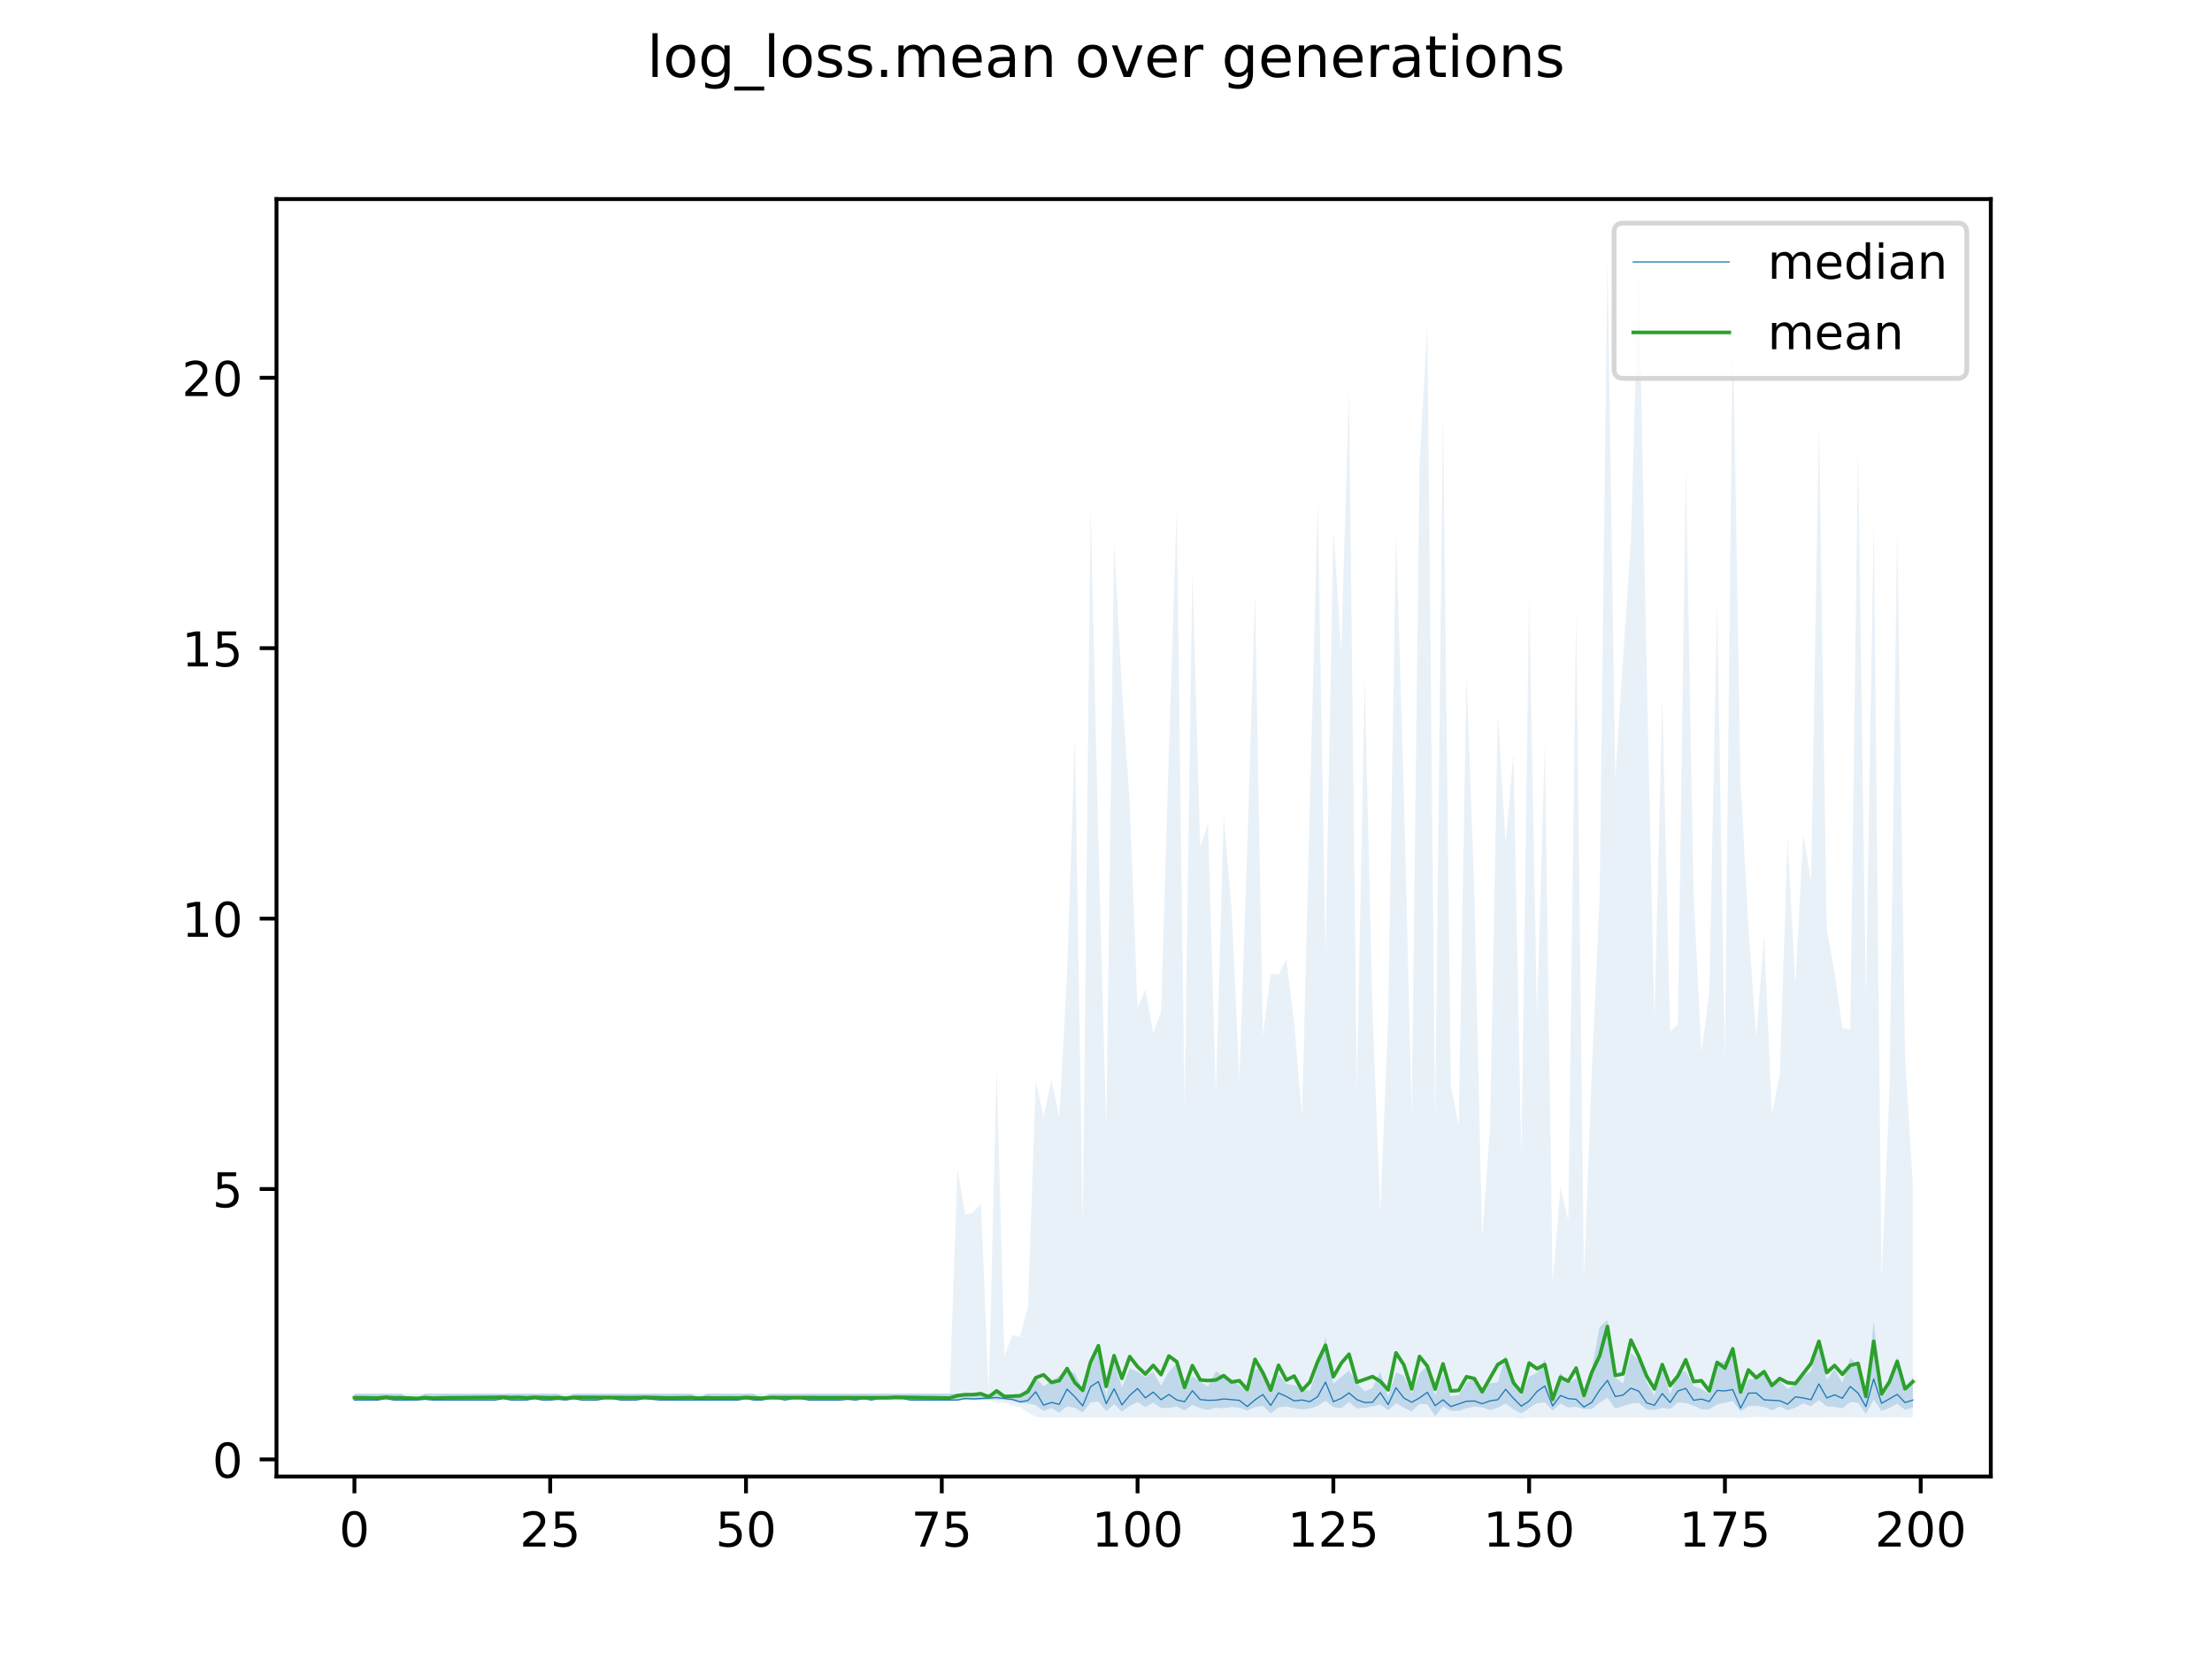 <?xml version="1.0" encoding="utf-8" standalone="no"?>
<!DOCTYPE svg PUBLIC "-//W3C//DTD SVG 1.1//EN"
  "http://www.w3.org/Graphics/SVG/1.1/DTD/svg11.dtd">
<!-- Created with matplotlib (https://matplotlib.org/) -->
<svg height="345.6pt" version="1.1" viewBox="0 0 460.8 345.6" width="460.8pt" xmlns="http://www.w3.org/2000/svg" xmlns:xlink="http://www.w3.org/1999/xlink">
 <defs>
  <style type="text/css">
*{stroke-linecap:butt;stroke-linejoin:round;}
  </style>
 </defs>
 <g id="figure_1">
  <g id="patch_1">
   <path d="M 0 345.6 
L 460.8 345.6 
L 460.8 0 
L 0 0 
z
" style="fill:#ffffff;"/>
  </g>
  <g id="axes_1">
   <g id="patch_2">
    <path d="M 57.6 307.584 
L 414.72 307.584 
L 414.72 41.472 
L 57.6 41.472 
z
" style="fill:#ffffff;"/>
   </g>
   <g id="PolyCollection_1">
    <path clip-path="url(#pd0ca6c3a9d)" d="M 73.833 290.305 
L 73.833 291.651 
L 75.464 291.651 
L 77.096 291.651 
L 78.727 291.651 
L 80.358 291.651 
L 81.99 291.651 
L 83.621 291.651 
L 85.253 291.651 
L 86.884 291.651 
L 88.516 291.651 
L 90.147 291.651 
L 91.778 291.651 
L 93.41 291.651 
L 95.041 291.651 
L 96.673 291.651 
L 98.304 291.651 
L 99.936 291.651 
L 101.567 291.651 
L 103.198 291.651 
L 104.83 291.651 
L 106.461 291.651 
L 108.093 291.651 
L 109.724 291.651 
L 111.356 291.651 
L 112.987 291.651 
L 114.618 291.651 
L 116.25 291.651 
L 117.881 291.651 
L 119.513 291.651 
L 121.144 291.651 
L 122.776 291.651 
L 124.407 291.651 
L 126.038 291.651 
L 127.67 291.651 
L 129.301 291.651 
L 130.933 291.651 
L 132.564 291.651 
L 134.196 291.651 
L 135.827 291.651 
L 137.458 291.651 
L 139.09 291.651 
L 140.721 291.651 
L 142.353 291.651 
L 143.984 291.651 
L 145.616 291.651 
L 147.247 291.651 
L 148.879 291.651 
L 150.51 291.651 
L 152.141 291.651 
L 153.773 291.651 
L 155.404 291.651 
L 157.036 291.651 
L 158.667 291.651 
L 160.299 291.651 
L 161.93 291.651 
L 163.561 291.651 
L 165.193 291.651 
L 166.824 291.651 
L 168.456 291.651 
L 170.087 291.651 
L 171.719 291.651 
L 173.35 291.651 
L 174.981 291.651 
L 176.613 291.651 
L 178.244 291.651 
L 179.876 291.651 
L 181.507 291.651 
L 183.139 291.651 
L 184.77 291.651 
L 186.401 291.651 
L 188.033 291.651 
L 189.664 291.651 
L 191.296 291.651 
L 192.927 291.651 
L 194.559 291.651 
L 196.19 291.651 
L 197.821 291.651 
L 199.453 291.651 
L 201.084 291.651 
L 202.716 291.651 
L 204.347 291.651 
L 205.979 291.651 
L 207.61 291.507 
L 209.241 291.637 
L 210.873 291.857 
L 212.504 292.288 
L 214.136 292.361 
L 215.767 292.72 
L 217.399 293.939 
L 219.03 293.341 
L 220.661 294.271 
L 222.293 292.967 
L 223.924 293.27 
L 225.556 294.227 
L 227.187 292.182 
L 228.819 291.939 
L 230.45 293.987 
L 232.081 292.535 
L 233.713 294.042 
L 235.344 292.886 
L 236.976 292.058 
L 238.607 293.132 
L 240.239 292.198 
L 241.87 293.307 
L 243.501 293.309 
L 245.133 292.98 
L 246.764 293.845 
L 248.396 292.668 
L 250.027 293.341 
L 251.659 293.718 
L 253.29 293.246 
L 254.921 293.369 
L 256.553 293.093 
L 258.184 293.24 
L 259.816 293.856 
L 261.447 293.145 
L 263.079 292.864 
L 264.71 294.433 
L 266.341 293.182 
L 267.973 292.995 
L 269.604 293.35 
L 271.236 293.637 
L 272.867 293.405 
L 274.499 292.89 
L 276.13 291.781 
L 277.761 293.121 
L 279.393 293.385 
L 281.024 292.112 
L 282.656 293.407 
L 284.287 293.266 
L 285.919 292.972 
L 287.55 292.549 
L 289.181 293.79 
L 290.813 292.315 
L 292.444 293.259 
L 294.076 294.05 
L 295.707 292.45 
L 297.339 292.516 
L 298.97 295.013 
L 300.601 292.976 
L 302.233 293.902 
L 303.864 293.927 
L 305.496 293.332 
L 307.127 293.04 
L 308.759 293.167 
L 310.39 293.742 
L 312.021 293.305 
L 313.653 292.367 
L 315.284 293.565 
L 316.916 294.455 
L 318.547 293.362 
L 320.179 292.305 
L 321.81 292.137 
L 323.441 293.843 
L 325.073 292.38 
L 326.704 293.227 
L 328.336 293.041 
L 329.967 293.575 
L 331.599 293.522 
L 333.23 292.195 
L 334.862 291.146 
L 336.493 293.449 
L 338.124 292.902 
L 339.756 292.398 
L 341.387 292.234 
L 343.019 293.601 
L 344.65 293.732 
L 346.282 293.293 
L 347.913 293.531 
L 349.544 292.148 
L 351.176 292.279 
L 352.807 292.819 
L 354.439 293.605 
L 356.07 293.61 
L 357.702 292.573 
L 359.333 292.211 
L 360.964 291.833 
L 362.596 294.001 
L 364.227 292.951 
L 365.859 292.844 
L 367.49 293.109 
L 369.122 293.814 
L 370.753 292.987 
L 372.384 293.781 
L 374.016 293.235 
L 375.647 292.379 
L 377.279 292.94 
L 378.91 291.651 
L 380.542 292.971 
L 382.173 293.07 
L 383.804 293.391 
L 385.436 292.074 
L 387.067 292.238 
L 388.699 294.536 
L 390.33 291.547 
L 391.962 293.906 
L 393.593 293.322 
L 395.224 292.411 
L 396.856 293.711 
L 398.487 293.242 
L 398.487 286.769 
L 398.487 286.769 
L 396.856 290.064 
L 395.224 282.553 
L 393.593 288.211 
L 391.962 290.651 
L 390.33 275.207 
L 388.699 291.439 
L 387.067 284.363 
L 385.436 282.872 
L 383.804 288.057 
L 382.173 285.227 
L 380.542 287.457 
L 378.91 279.634 
L 377.279 285.626 
L 375.647 286.678 
L 374.016 288.25 
L 372.384 289.414 
L 370.753 287.634 
L 369.122 289.082 
L 367.49 285.307 
L 365.859 287.203 
L 364.227 287.346 
L 362.596 290.45 
L 360.964 282.085 
L 359.333 283.604 
L 357.702 283.916 
L 356.07 290.368 
L 354.439 289.36 
L 352.807 288.711 
L 351.176 285.599 
L 349.544 286.022 
L 347.913 290.474 
L 346.282 285.344 
L 344.65 290.652 
L 343.019 287.948 
L 341.387 283.347 
L 339.756 281.83 
L 338.124 288.208 
L 336.493 286.985 
L 334.862 275.013 
L 333.23 276.44 
L 331.599 285.132 
L 329.967 290.186 
L 328.336 287.054 
L 326.704 288.193 
L 325.073 285.909 
L 323.441 290.543 
L 321.81 283.14 
L 320.179 285.991 
L 318.547 286.731 
L 316.916 290.761 
L 315.284 288.38 
L 313.653 282.337 
L 312.021 287.943 
L 310.39 288.161 
L 308.759 289.245 
L 307.127 287.241 
L 305.496 287.984 
L 303.864 290.604 
L 302.233 290.868 
L 300.601 286.29 
L 298.97 290.691 
L 297.339 284.486 
L 295.707 286.123 
L 294.076 290.271 
L 292.444 286.588 
L 290.813 285.886 
L 289.181 291.013 
L 287.55 285.778 
L 285.919 289.129 
L 284.287 289.829 
L 282.656 288.109 
L 281.024 285.497 
L 279.393 286.83 
L 277.761 288.238 
L 276.13 278.469 
L 274.499 284.749 
L 272.867 289.759 
L 271.236 289.183 
L 269.604 288.58 
L 267.973 288.274 
L 266.341 286.259 
L 264.71 290.018 
L 263.079 285.315 
L 261.447 285.173 
L 259.816 289.791 
L 258.184 288.571 
L 256.553 287.468 
L 254.921 286.672 
L 253.29 285.622 
L 251.659 288.866 
L 250.027 287.832 
L 248.396 286.708 
L 246.764 288.487 
L 245.133 283.996 
L 243.501 285.72 
L 241.87 288.658 
L 240.239 285.81 
L 238.607 286.833 
L 236.976 285.743 
L 235.344 285.047 
L 233.713 289.08 
L 232.081 283.543 
L 230.45 290.936 
L 228.819 279.808 
L 227.187 285.494 
L 225.556 289.471 
L 223.924 286.064 
L 222.293 285.54 
L 220.661 286.586 
L 219.03 287.655 
L 217.399 288.807 
L 215.767 286.883 
L 214.136 289.011 
L 212.504 290.656 
L 210.873 291.201 
L 209.241 290.426 
L 207.61 290.305 
L 205.979 290.35 
L 204.347 290.305 
L 202.716 290.305 
L 201.084 290.305 
L 199.453 290.305 
L 197.821 290.305 
L 196.19 290.305 
L 194.559 290.305 
L 192.927 290.305 
L 191.296 290.305 
L 189.664 290.305 
L 188.033 290.305 
L 186.401 290.305 
L 184.77 290.305 
L 183.139 290.305 
L 181.507 290.305 
L 179.876 290.305 
L 178.244 290.305 
L 176.613 290.305 
L 174.981 290.305 
L 173.35 290.305 
L 171.719 290.305 
L 170.087 290.305 
L 168.456 290.305 
L 166.824 290.305 
L 165.193 290.305 
L 163.561 290.305 
L 161.93 290.305 
L 160.299 290.305 
L 158.667 291.324 
L 157.036 290.305 
L 155.404 290.305 
L 153.773 290.305 
L 152.141 290.305 
L 150.51 290.305 
L 148.879 290.305 
L 147.247 290.305 
L 145.616 291.324 
L 143.984 290.305 
L 142.353 290.305 
L 140.721 290.305 
L 139.09 290.305 
L 137.458 290.305 
L 135.827 290.305 
L 134.196 290.305 
L 132.564 290.305 
L 130.933 290.305 
L 129.301 290.305 
L 127.67 290.305 
L 126.038 290.305 
L 124.407 290.305 
L 122.776 290.305 
L 121.144 290.305 
L 119.513 290.305 
L 117.881 291.324 
L 116.25 290.305 
L 114.618 290.305 
L 112.987 290.305 
L 111.356 290.305 
L 109.724 290.305 
L 108.093 290.305 
L 106.461 290.305 
L 104.83 290.305 
L 103.198 290.305 
L 101.567 290.305 
L 99.936 290.305 
L 98.304 290.305 
L 96.673 290.305 
L 95.041 290.305 
L 93.41 290.305 
L 91.778 290.305 
L 90.147 290.305 
L 88.516 290.305 
L 86.884 291.324 
L 85.253 291.324 
L 83.621 290.305 
L 81.99 290.305 
L 80.358 290.305 
L 78.727 290.305 
L 77.096 290.305 
L 75.464 290.305 
L 73.833 290.305 
z
" style="fill:#1f77b4;fill-opacity:0.2;"/>
   </g>
   <g id="PolyCollection_2">
    <path clip-path="url(#pd0ca6c3a9d)" d="M 73.833 290.305 
L 73.833 291.651 
L 75.464 291.651 
L 77.096 291.651 
L 78.727 291.651 
L 80.358 291.651 
L 81.99 291.651 
L 83.621 291.651 
L 85.253 291.651 
L 86.884 291.651 
L 88.516 291.651 
L 90.147 291.651 
L 91.778 291.651 
L 93.41 291.651 
L 95.041 291.651 
L 96.673 291.651 
L 98.304 291.651 
L 99.936 291.651 
L 101.567 291.651 
L 103.198 291.651 
L 104.83 291.651 
L 106.461 291.651 
L 108.093 291.651 
L 109.724 291.651 
L 111.356 291.651 
L 112.987 291.651 
L 114.618 291.651 
L 116.25 291.651 
L 117.881 291.651 
L 119.513 291.651 
L 121.144 291.651 
L 122.776 291.651 
L 124.407 291.651 
L 126.038 291.651 
L 127.67 291.651 
L 129.301 291.651 
L 130.933 291.651 
L 132.564 291.651 
L 134.196 291.651 
L 135.827 291.651 
L 137.458 291.651 
L 139.09 291.651 
L 140.721 291.651 
L 142.353 291.651 
L 143.984 291.651 
L 145.616 291.651 
L 147.247 291.651 
L 148.879 291.651 
L 150.51 291.651 
L 152.141 291.651 
L 153.773 291.651 
L 155.404 291.651 
L 157.036 291.651 
L 158.667 291.651 
L 160.299 291.651 
L 161.93 291.651 
L 163.561 291.651 
L 165.193 291.651 
L 166.824 291.651 
L 168.456 291.651 
L 170.087 291.651 
L 171.719 291.651 
L 173.35 291.651 
L 174.981 291.651 
L 176.613 291.651 
L 178.244 291.651 
L 179.876 291.651 
L 181.507 291.651 
L 183.139 291.651 
L 184.77 291.651 
L 186.401 291.651 
L 188.033 291.651 
L 189.664 291.651 
L 191.296 291.651 
L 192.927 291.651 
L 194.559 291.651 
L 196.19 291.651 
L 197.821 291.651 
L 199.453 291.651 
L 201.084 291.651 
L 202.716 291.651 
L 204.347 291.651 
L 205.979 291.651 
L 207.61 292.212 
L 209.241 292.249 
L 210.873 292.85 
L 212.504 293.125 
L 214.136 294.275 
L 215.767 295.164 
L 217.399 295.288 
L 219.03 295.283 
L 220.661 295.281 
L 222.293 295.316 
L 223.924 295.325 
L 225.556 295.267 
L 227.187 295.261 
L 228.819 295.258 
L 230.45 295.263 
L 232.081 295.263 
L 233.713 295.385 
L 235.344 295.266 
L 236.976 295.26 
L 238.607 295.261 
L 240.239 295.255 
L 241.87 295.288 
L 243.501 295.29 
L 245.133 295.288 
L 246.764 295.282 
L 248.396 295.279 
L 250.027 295.274 
L 251.659 295.278 
L 253.29 295.274 
L 254.921 295.27 
L 256.553 295.292 
L 258.184 295.269 
L 259.816 295.269 
L 261.447 295.266 
L 263.079 295.266 
L 264.71 295.267 
L 266.341 295.266 
L 267.973 295.268 
L 269.604 295.271 
L 271.236 295.275 
L 272.867 295.277 
L 274.499 295.276 
L 276.13 295.263 
L 277.761 295.262 
L 279.393 295.259 
L 281.024 295.254 
L 282.656 295.25 
L 284.287 295.25 
L 285.919 295.247 
L 287.55 295.244 
L 289.181 295.247 
L 290.813 295.243 
L 292.444 295.243 
L 294.076 295.247 
L 295.707 295.245 
L 297.339 295.24 
L 298.97 295.242 
L 300.601 295.241 
L 302.233 295.245 
L 303.864 295.247 
L 305.496 295.368 
L 307.127 295.249 
L 308.759 295.251 
L 310.39 295.254 
L 312.021 295.256 
L 313.653 295.254 
L 315.284 295.284 
L 316.916 295.488 
L 318.547 295.29 
L 320.179 295.28 
L 321.81 295.273 
L 323.441 295.344 
L 325.073 295.257 
L 326.704 295.255 
L 328.336 295.256 
L 329.967 295.253 
L 331.599 295.253 
L 333.23 295.246 
L 334.862 295.259 
L 336.493 295.261 
L 338.124 295.262 
L 339.756 295.256 
L 341.387 295.242 
L 343.019 295.312 
L 344.65 295.315 
L 346.282 295.315 
L 347.913 295.317 
L 349.544 295.308 
L 351.176 295.303 
L 352.807 295.297 
L 354.439 295.3 
L 356.07 295.301 
L 357.702 295.297 
L 359.333 295.293 
L 360.964 295.286 
L 362.596 295.419 
L 364.227 295.232 
L 365.859 295.231 
L 367.49 295.238 
L 369.122 295.242 
L 370.753 295.24 
L 372.384 295.264 
L 374.016 295.264 
L 375.647 295.256 
L 377.279 295.257 
L 378.91 295.248 
L 380.542 295.248 
L 382.173 295.246 
L 383.804 295.248 
L 385.436 295.244 
L 387.067 295.238 
L 388.699 295.336 
L 390.33 295.234 
L 391.962 295.259 
L 393.593 295.244 
L 395.224 295.24 
L 396.856 295.245 
L 398.487 295.257 
L 398.487 247.094 
L 398.487 247.094 
L 396.856 219.793 
L 395.224 109.646 
L 393.593 227.579 
L 391.962 266.315 
L 390.33 108.326 
L 388.699 208.364 
L 387.067 93.006 
L 385.436 214.464 
L 383.804 214.146 
L 382.173 202.543 
L 380.542 193.548 
L 378.91 87.82 
L 377.279 183.441 
L 375.647 173.696 
L 374.016 205.103 
L 372.384 174.5 
L 370.753 223.899 
L 369.122 231.954 
L 367.49 194.926 
L 365.859 215.944 
L 364.227 192.952 
L 362.596 162.888 
L 360.964 66.91 
L 359.333 220.901 
L 357.702 125.332 
L 356.07 206.739 
L 354.439 219.235 
L 352.807 186.272 
L 351.176 97.395 
L 349.544 213.316 
L 347.913 214.943 
L 346.282 144.936 
L 344.65 212.928 
L 343.019 139.059 
L 341.387 53.917 
L 339.756 112.278 
L 338.124 136.848 
L 336.493 162.078 
L 334.862 53.568 
L 333.23 186.654 
L 331.599 222.981 
L 329.967 266.382 
L 328.336 127.227 
L 326.704 254.286 
L 325.073 247.24 
L 323.441 267.092 
L 321.81 154.993 
L 320.179 211.667 
L 318.547 123.686 
L 316.916 241.134 
L 315.284 156.846 
L 313.653 175.692 
L 312.021 148.647 
L 310.39 234.864 
L 308.759 257.801 
L 307.127 185.443 
L 305.496 140.62 
L 303.864 234.323 
L 302.233 226.117 
L 300.601 85.779 
L 298.97 232.919 
L 297.339 67.54 
L 295.707 96.806 
L 294.076 231.594 
L 292.444 164.827 
L 290.813 110.531 
L 289.181 211.533 
L 287.55 252.545 
L 285.919 210.331 
L 284.287 141.449 
L 282.656 227.06 
L 281.024 81.275 
L 279.393 135.481 
L 277.761 110.097 
L 276.13 198.855 
L 274.499 104.494 
L 272.867 167.141 
L 271.236 232.507 
L 269.604 213.139 
L 267.973 199.675 
L 266.341 203.086 
L 264.71 202.799 
L 263.079 215.797 
L 261.447 123.552 
L 259.816 176.656 
L 258.184 224.621 
L 256.553 189.186 
L 254.921 169.826 
L 253.29 227.809 
L 251.659 171.568 
L 250.027 176.509 
L 248.396 118.508 
L 246.764 230.664 
L 245.133 105.935 
L 243.501 156.296 
L 241.87 210.762 
L 240.239 215.233 
L 238.607 206.083 
L 236.976 210.002 
L 235.344 167.383 
L 233.713 143.222 
L 232.081 113.085 
L 230.45 235.07 
L 228.819 175.305 
L 227.187 105.35 
L 225.556 255.622 
L 223.924 153.144 
L 222.293 202.628 
L 220.661 232.814 
L 219.03 224.873 
L 217.399 232.682 
L 215.767 225.248 
L 214.136 272.206 
L 212.504 278.493 
L 210.873 278.136 
L 209.241 282.449 
L 207.61 222.384 
L 205.979 290.003 
L 204.347 250.709 
L 202.716 252.609 
L 201.084 253.012 
L 199.453 243.59 
L 197.821 290.305 
L 196.19 290.305 
L 194.559 290.305 
L 192.927 290.305 
L 191.296 290.305 
L 189.664 290.305 
L 188.033 290.305 
L 186.401 290.305 
L 184.77 290.305 
L 183.139 290.305 
L 181.507 290.305 
L 179.876 290.305 
L 178.244 290.305 
L 176.613 290.305 
L 174.981 290.305 
L 173.35 290.305 
L 171.719 290.305 
L 170.087 290.305 
L 168.456 290.305 
L 166.824 290.305 
L 165.193 290.305 
L 163.561 290.305 
L 161.93 290.305 
L 160.299 290.305 
L 158.667 290.305 
L 157.036 290.305 
L 155.404 290.305 
L 153.773 290.305 
L 152.141 290.305 
L 150.51 290.305 
L 148.879 290.305 
L 147.247 290.305 
L 145.616 290.305 
L 143.984 290.305 
L 142.353 290.305 
L 140.721 290.305 
L 139.09 290.305 
L 137.458 290.305 
L 135.827 290.305 
L 134.196 290.305 
L 132.564 290.305 
L 130.933 290.305 
L 129.301 290.305 
L 127.67 290.305 
L 126.038 290.305 
L 124.407 290.305 
L 122.776 290.305 
L 121.144 290.305 
L 119.513 290.305 
L 117.881 290.305 
L 116.25 290.305 
L 114.618 290.305 
L 112.987 290.305 
L 111.356 290.305 
L 109.724 290.305 
L 108.093 290.305 
L 106.461 290.305 
L 104.83 290.305 
L 103.198 290.305 
L 101.567 290.305 
L 99.936 290.305 
L 98.304 290.305 
L 96.673 290.305 
L 95.041 290.305 
L 93.41 290.305 
L 91.778 290.305 
L 90.147 290.305 
L 88.516 290.305 
L 86.884 290.305 
L 85.253 290.305 
L 83.621 290.305 
L 81.99 290.305 
L 80.358 290.305 
L 78.727 290.305 
L 77.096 290.305 
L 75.464 290.305 
L 73.833 290.305 
z
" style="fill:#1f77b4;fill-opacity:0.1;"/>
   </g>
   <g id="matplotlib.axis_1">
    <g id="xtick_1">
     <g id="line2d_1">
      <defs>
       <path d="M 0 0 
L 0 3.5 
" id="m89808b57e6" style="stroke:#000000;stroke-width:0.8;"/>
      </defs>
      <g>
       <use style="stroke:#000000;stroke-width:0.8;" x="73.833" xlink:href="#m89808b57e6" y="307.584"/>
      </g>
     </g>
     <g id="text_1">
      <!-- 0 -->
      <defs>
       <path d="M 31.781 66.406 
Q 24.172 66.406 20.328 58.906 
Q 16.5 51.422 16.5 36.375 
Q 16.5 21.391 20.328 13.891 
Q 24.172 6.391 31.781 6.391 
Q 39.453 6.391 43.281 13.891 
Q 47.125 21.391 47.125 36.375 
Q 47.125 51.422 43.281 58.906 
Q 39.453 66.406 31.781 66.406 
z
M 31.781 74.219 
Q 44.047 74.219 50.516 64.516 
Q 56.984 54.828 56.984 36.375 
Q 56.984 17.969 50.516 8.266 
Q 44.047 -1.422 31.781 -1.422 
Q 19.531 -1.422 13.062 8.266 
Q 6.594 17.969 6.594 36.375 
Q 6.594 54.828 13.062 64.516 
Q 19.531 74.219 31.781 74.219 
z
" id="DejaVuSans-48"/>
      </defs>
      <g transform="translate(70.651 322.182)scale(0.1 -0.1)">
       <use xlink:href="#DejaVuSans-48"/>
      </g>
     </g>
    </g>
    <g id="xtick_2">
     <g id="line2d_2">
      <g>
       <use style="stroke:#000000;stroke-width:0.8;" x="114.618" xlink:href="#m89808b57e6" y="307.584"/>
      </g>
     </g>
     <g id="text_2">
      <!-- 25 -->
      <defs>
       <path d="M 19.188 8.297 
L 53.609 8.297 
L 53.609 0 
L 7.328 0 
L 7.328 8.297 
Q 12.938 14.109 22.625 23.891 
Q 32.328 33.688 34.812 36.531 
Q 39.547 41.844 41.422 45.531 
Q 43.312 49.219 43.312 52.781 
Q 43.312 58.594 39.234 62.25 
Q 35.156 65.922 28.609 65.922 
Q 23.969 65.922 18.812 64.312 
Q 13.672 62.703 7.812 59.422 
L 7.812 69.391 
Q 13.766 71.781 18.938 73 
Q 24.125 74.219 28.422 74.219 
Q 39.75 74.219 46.484 68.547 
Q 53.219 62.891 53.219 53.422 
Q 53.219 48.922 51.531 44.891 
Q 49.859 40.875 45.406 35.406 
Q 44.188 33.984 37.641 27.219 
Q 31.109 20.453 19.188 8.297 
z
" id="DejaVuSans-50"/>
       <path d="M 10.797 72.906 
L 49.516 72.906 
L 49.516 64.594 
L 19.828 64.594 
L 19.828 46.734 
Q 21.969 47.469 24.109 47.828 
Q 26.266 48.188 28.422 48.188 
Q 40.625 48.188 47.75 41.5 
Q 54.891 34.812 54.891 23.391 
Q 54.891 11.625 47.562 5.094 
Q 40.234 -1.422 26.906 -1.422 
Q 22.312 -1.422 17.547 -0.641 
Q 12.797 0.141 7.719 1.703 
L 7.719 11.625 
Q 12.109 9.234 16.797 8.062 
Q 21.484 6.891 26.703 6.891 
Q 35.156 6.891 40.078 11.328 
Q 45.016 15.766 45.016 23.391 
Q 45.016 31 40.078 35.438 
Q 35.156 39.891 26.703 39.891 
Q 22.75 39.891 18.812 39.016 
Q 14.891 38.141 10.797 36.281 
z
" id="DejaVuSans-53"/>
      </defs>
      <g transform="translate(108.256 322.182)scale(0.1 -0.1)">
       <use xlink:href="#DejaVuSans-50"/>
       <use x="63.623" xlink:href="#DejaVuSans-53"/>
      </g>
     </g>
    </g>
    <g id="xtick_3">
     <g id="line2d_3">
      <g>
       <use style="stroke:#000000;stroke-width:0.8;" x="155.404" xlink:href="#m89808b57e6" y="307.584"/>
      </g>
     </g>
     <g id="text_3">
      <!-- 50 -->
      <g transform="translate(149.042 322.182)scale(0.1 -0.1)">
       <use xlink:href="#DejaVuSans-53"/>
       <use x="63.623" xlink:href="#DejaVuSans-48"/>
      </g>
     </g>
    </g>
    <g id="xtick_4">
     <g id="line2d_4">
      <g>
       <use style="stroke:#000000;stroke-width:0.8;" x="196.19" xlink:href="#m89808b57e6" y="307.584"/>
      </g>
     </g>
     <g id="text_4">
      <!-- 75 -->
      <defs>
       <path d="M 8.203 72.906 
L 55.078 72.906 
L 55.078 68.703 
L 28.609 0 
L 18.312 0 
L 43.219 64.594 
L 8.203 64.594 
z
" id="DejaVuSans-55"/>
      </defs>
      <g transform="translate(189.827 322.182)scale(0.1 -0.1)">
       <use xlink:href="#DejaVuSans-55"/>
       <use x="63.623" xlink:href="#DejaVuSans-53"/>
      </g>
     </g>
    </g>
    <g id="xtick_5">
     <g id="line2d_5">
      <g>
       <use style="stroke:#000000;stroke-width:0.8;" x="236.976" xlink:href="#m89808b57e6" y="307.584"/>
      </g>
     </g>
     <g id="text_5">
      <!-- 100 -->
      <defs>
       <path d="M 12.406 8.297 
L 28.516 8.297 
L 28.516 63.922 
L 10.984 60.406 
L 10.984 69.391 
L 28.422 72.906 
L 38.281 72.906 
L 38.281 8.297 
L 54.391 8.297 
L 54.391 0 
L 12.406 0 
z
" id="DejaVuSans-49"/>
      </defs>
      <g transform="translate(227.432 322.182)scale(0.1 -0.1)">
       <use xlink:href="#DejaVuSans-49"/>
       <use x="63.623" xlink:href="#DejaVuSans-48"/>
       <use x="127.246" xlink:href="#DejaVuSans-48"/>
      </g>
     </g>
    </g>
    <g id="xtick_6">
     <g id="line2d_6">
      <g>
       <use style="stroke:#000000;stroke-width:0.8;" x="277.761" xlink:href="#m89808b57e6" y="307.584"/>
      </g>
     </g>
     <g id="text_6">
      <!-- 125 -->
      <g transform="translate(268.218 322.182)scale(0.1 -0.1)">
       <use xlink:href="#DejaVuSans-49"/>
       <use x="63.623" xlink:href="#DejaVuSans-50"/>
       <use x="127.246" xlink:href="#DejaVuSans-53"/>
      </g>
     </g>
    </g>
    <g id="xtick_7">
     <g id="line2d_7">
      <g>
       <use style="stroke:#000000;stroke-width:0.8;" x="318.547" xlink:href="#m89808b57e6" y="307.584"/>
      </g>
     </g>
     <g id="text_7">
      <!-- 150 -->
      <g transform="translate(309.003 322.182)scale(0.1 -0.1)">
       <use xlink:href="#DejaVuSans-49"/>
       <use x="63.623" xlink:href="#DejaVuSans-53"/>
       <use x="127.246" xlink:href="#DejaVuSans-48"/>
      </g>
     </g>
    </g>
    <g id="xtick_8">
     <g id="line2d_8">
      <g>
       <use style="stroke:#000000;stroke-width:0.8;" x="359.333" xlink:href="#m89808b57e6" y="307.584"/>
      </g>
     </g>
     <g id="text_8">
      <!-- 175 -->
      <g transform="translate(349.789 322.182)scale(0.1 -0.1)">
       <use xlink:href="#DejaVuSans-49"/>
       <use x="63.623" xlink:href="#DejaVuSans-55"/>
       <use x="127.246" xlink:href="#DejaVuSans-53"/>
      </g>
     </g>
    </g>
    <g id="xtick_9">
     <g id="line2d_9">
      <g>
       <use style="stroke:#000000;stroke-width:0.8;" x="400.119" xlink:href="#m89808b57e6" y="307.584"/>
      </g>
     </g>
     <g id="text_9">
      <!-- 200 -->
      <g transform="translate(390.575 322.182)scale(0.1 -0.1)">
       <use xlink:href="#DejaVuSans-50"/>
       <use x="63.623" xlink:href="#DejaVuSans-48"/>
       <use x="127.246" xlink:href="#DejaVuSans-48"/>
      </g>
     </g>
    </g>
   </g>
   <g id="matplotlib.axis_2">
    <g id="ytick_1">
     <g id="line2d_10">
      <defs>
       <path d="M 0 0 
L -3.5 0 
" id="maddbdce537" style="stroke:#000000;stroke-width:0.8;"/>
      </defs>
      <g>
       <use style="stroke:#000000;stroke-width:0.8;" x="57.6" xlink:href="#maddbdce537" y="304.029"/>
      </g>
     </g>
     <g id="text_10">
      <!-- 0 -->
      <g transform="translate(44.237 307.828)scale(0.1 -0.1)">
       <use xlink:href="#DejaVuSans-48"/>
      </g>
     </g>
    </g>
    <g id="ytick_2">
     <g id="line2d_11">
      <g>
       <use style="stroke:#000000;stroke-width:0.8;" x="57.6" xlink:href="#maddbdce537" y="247.696"/>
      </g>
     </g>
     <g id="text_11">
      <!-- 5 -->
      <g transform="translate(44.237 251.495)scale(0.1 -0.1)">
       <use xlink:href="#DejaVuSans-53"/>
      </g>
     </g>
    </g>
    <g id="ytick_3">
     <g id="line2d_12">
      <g>
       <use style="stroke:#000000;stroke-width:0.8;" x="57.6" xlink:href="#maddbdce537" y="191.363"/>
      </g>
     </g>
     <g id="text_12">
      <!-- 10 -->
      <g transform="translate(37.875 195.162)scale(0.1 -0.1)">
       <use xlink:href="#DejaVuSans-49"/>
       <use x="63.623" xlink:href="#DejaVuSans-48"/>
      </g>
     </g>
    </g>
    <g id="ytick_4">
     <g id="line2d_13">
      <g>
       <use style="stroke:#000000;stroke-width:0.8;" x="57.6" xlink:href="#maddbdce537" y="135.03"/>
      </g>
     </g>
     <g id="text_13">
      <!-- 15 -->
      <g transform="translate(37.875 138.829)scale(0.1 -0.1)">
       <use xlink:href="#DejaVuSans-49"/>
       <use x="63.623" xlink:href="#DejaVuSans-53"/>
      </g>
     </g>
    </g>
    <g id="ytick_5">
     <g id="line2d_14">
      <g>
       <use style="stroke:#000000;stroke-width:0.8;" x="57.6" xlink:href="#maddbdce537" y="78.696"/>
      </g>
     </g>
     <g id="text_14">
      <!-- 20 -->
      <g transform="translate(37.875 82.496)scale(0.1 -0.1)">
       <use xlink:href="#DejaVuSans-50"/>
       <use x="63.623" xlink:href="#DejaVuSans-48"/>
      </g>
     </g>
    </g>
   </g>
   <g id="line2d_15">
    <path clip-path="url(#pd0ca6c3a9d)" d="M 73.833 291.651 
L 78.727 291.651 
L 80.358 291.324 
L 81.99 291.651 
L 86.884 291.651 
L 88.516 291.488 
L 90.147 291.651 
L 103.198 291.651 
L 104.83 291.324 
L 106.461 291.651 
L 109.724 291.651 
L 111.356 291.324 
L 112.987 291.651 
L 114.618 291.651 
L 116.25 291.488 
L 117.881 291.651 
L 119.513 291.324 
L 121.144 291.651 
L 124.407 291.651 
L 126.038 291.324 
L 127.67 291.324 
L 129.301 291.651 
L 132.564 291.651 
L 134.196 291.324 
L 137.458 291.651 
L 153.773 291.651 
L 155.404 291.324 
L 157.036 291.651 
L 158.667 291.651 
L 160.299 291.324 
L 161.93 291.324 
L 163.561 291.651 
L 165.193 291.324 
L 166.824 291.324 
L 168.456 291.651 
L 174.981 291.651 
L 176.613 291.488 
L 178.244 291.651 
L 179.876 291.324 
L 181.507 291.651 
L 183.139 291.324 
L 188.033 291.324 
L 189.664 291.651 
L 199.453 291.651 
L 201.084 291.324 
L 202.716 291.423 
L 207.61 291.143 
L 210.873 291.516 
L 212.504 292.031 
L 214.136 291.749 
L 215.767 289.94 
L 217.399 292.722 
L 219.03 292.154 
L 220.661 292.553 
L 222.293 289.386 
L 223.924 291.003 
L 225.556 292.867 
L 227.187 288.875 
L 228.819 287.805 
L 230.45 292.425 
L 232.081 289.312 
L 233.713 292.664 
L 235.344 290.682 
L 236.976 289.252 
L 238.607 291.208 
L 240.239 289.994 
L 241.87 291.582 
L 243.501 290.49 
L 245.133 291.629 
L 246.764 292.013 
L 248.396 289.712 
L 250.027 291.559 
L 251.659 291.71 
L 253.29 291.674 
L 254.921 291.426 
L 258.184 291.717 
L 259.816 293.001 
L 261.447 291.606 
L 263.079 290.506 
L 264.71 292.795 
L 266.341 290.177 
L 267.973 290.912 
L 269.604 291.833 
L 271.236 291.642 
L 272.867 291.999 
L 274.499 290.933 
L 276.13 287.913 
L 277.761 291.987 
L 279.393 291.313 
L 281.024 290.174 
L 282.656 291.577 
L 284.287 292.174 
L 285.919 292.106 
L 287.55 290.112 
L 289.181 292.598 
L 290.813 289.09 
L 292.444 291.225 
L 294.076 292.116 
L 295.707 291.219 
L 297.339 290.051 
L 298.97 292.827 
L 300.601 291.606 
L 302.233 293.019 
L 305.496 291.908 
L 307.127 291.849 
L 308.759 292.418 
L 310.39 291.829 
L 312.021 291.591 
L 313.653 289.421 
L 315.284 291.298 
L 316.916 292.928 
L 318.547 291.857 
L 320.179 289.878 
L 321.81 288.725 
L 323.441 292.888 
L 325.073 290.712 
L 326.704 291.362 
L 328.336 291.504 
L 329.967 293.106 
L 331.599 292.136 
L 333.23 289.579 
L 334.862 287.563 
L 336.493 290.934 
L 338.124 290.61 
L 339.756 289.178 
L 341.387 289.809 
L 343.019 292.224 
L 344.65 292.743 
L 346.282 290.309 
L 347.913 292.162 
L 349.544 289.77 
L 351.176 289.217 
L 352.807 291.708 
L 354.439 291.451 
L 356.07 291.963 
L 357.702 289.658 
L 359.333 289.751 
L 360.964 289.475 
L 362.596 293.335 
L 364.227 290.228 
L 365.859 290.178 
L 367.49 291.619 
L 370.753 291.787 
L 372.384 292.513 
L 374.016 290.99 
L 375.647 291.223 
L 377.279 291.579 
L 378.91 288.289 
L 380.542 291.215 
L 382.173 290.572 
L 383.804 291.286 
L 385.436 288.833 
L 387.067 290.208 
L 388.699 293.017 
L 390.33 287.254 
L 391.962 292.334 
L 395.224 290.479 
L 396.856 292.187 
L 398.487 291.656 
L 398.487 291.656 
" style="fill:none;stroke:#1f77b4;stroke-linecap:square;stroke-width:0.25;"/>
   </g>
   <g id="line2d_16">
    <path clip-path="url(#pd0ca6c3a9d)" d="M 73.833 291.155 
L 78.727 291.222 
L 80.358 291.064 
L 81.99 291.185 
L 83.621 291.171 
L 86.884 291.31 
L 88.516 291.141 
L 90.147 291.252 
L 93.41 291.178 
L 103.198 291.103 
L 104.83 291.057 
L 106.461 291.148 
L 108.093 291.094 
L 109.724 291.198 
L 111.356 291.081 
L 114.618 291.191 
L 116.25 291.131 
L 117.881 291.269 
L 119.513 291.097 
L 132.564 291.151 
L 134.196 291.087 
L 139.09 291.215 
L 143.984 291.155 
L 145.616 291.26 
L 147.247 291.175 
L 148.879 291.232 
L 152.141 291.206 
L 153.773 291.242 
L 155.404 291.118 
L 158.667 291.276 
L 160.299 291.138 
L 184.77 291.175 
L 186.401 291.07 
L 197.821 291.233 
L 199.453 290.735 
L 201.084 290.532 
L 202.716 290.523 
L 204.347 290.33 
L 205.979 291.022 
L 207.61 289.742 
L 209.241 290.916 
L 212.504 290.764 
L 214.136 289.887 
L 215.767 287.006 
L 217.399 286.393 
L 219.03 287.99 
L 220.661 287.608 
L 222.293 285.09 
L 223.924 288.027 
L 225.556 289.636 
L 227.187 283.748 
L 228.819 280.336 
L 230.45 288.823 
L 232.081 282.411 
L 233.713 287.135 
L 235.344 282.602 
L 236.976 284.704 
L 238.607 286.231 
L 240.239 284.431 
L 241.87 286.355 
L 243.501 282.484 
L 245.133 283.666 
L 246.764 289.037 
L 248.396 284.48 
L 250.027 287.459 
L 251.659 287.596 
L 253.29 287.472 
L 254.921 286.57 
L 256.553 287.897 
L 258.184 287.618 
L 259.816 289.464 
L 261.447 283.184 
L 263.079 285.976 
L 264.71 289.574 
L 266.341 284.412 
L 267.973 287.493 
L 269.604 286.66 
L 271.236 289.634 
L 272.867 287.919 
L 274.499 283.64 
L 276.13 280.243 
L 277.761 286.808 
L 279.393 283.996 
L 281.024 282.1 
L 282.656 287.934 
L 285.919 286.766 
L 287.55 287.767 
L 289.181 289.539 
L 290.813 281.824 
L 292.444 284.304 
L 294.076 289.34 
L 295.707 282.572 
L 297.339 284.594 
L 298.97 289.38 
L 300.601 284.117 
L 302.233 289.764 
L 303.864 289.642 
L 305.496 286.805 
L 307.127 287.169 
L 308.759 289.936 
L 312.021 284.251 
L 313.653 283.272 
L 315.284 288.064 
L 316.916 289.998 
L 318.547 283.955 
L 320.179 285.117 
L 321.81 284.27 
L 323.441 291.521 
L 325.073 286.897 
L 326.704 287.731 
L 328.336 284.996 
L 329.967 290.699 
L 331.599 285.87 
L 333.23 282.44 
L 334.862 276.333 
L 336.493 286.523 
L 338.124 286.198 
L 339.756 279.166 
L 341.387 282.58 
L 343.019 286.657 
L 344.65 289.333 
L 346.282 284.267 
L 347.913 288.634 
L 349.544 286.623 
L 351.176 283.273 
L 352.807 287.807 
L 354.439 287.627 
L 356.07 289.737 
L 357.702 283.803 
L 359.333 285.003 
L 360.964 280.989 
L 362.596 289.988 
L 364.227 285.38 
L 365.859 287.014 
L 367.49 285.736 
L 369.122 288.617 
L 370.753 287.172 
L 372.384 288.034 
L 374.016 288.213 
L 377.279 284.034 
L 378.91 279.426 
L 380.542 285.941 
L 382.173 284.455 
L 383.804 286.288 
L 385.436 284.424 
L 387.067 284.02 
L 388.699 290.901 
L 390.33 279.417 
L 391.962 290.371 
L 393.593 287.876 
L 395.224 283.586 
L 396.856 289.336 
L 398.487 287.823 
L 398.487 287.823 
" style="fill:none;stroke:#2ca02c;stroke-linecap:square;stroke-width:0.75;"/>
   </g>
   <g id="patch_3">
    <path d="M 57.6 307.584 
L 57.6 41.472 
" style="fill:none;stroke:#000000;stroke-linecap:square;stroke-linejoin:miter;stroke-width:0.8;"/>
   </g>
   <g id="patch_4">
    <path d="M 414.72 307.584 
L 414.72 41.472 
" style="fill:none;stroke:#000000;stroke-linecap:square;stroke-linejoin:miter;stroke-width:0.8;"/>
   </g>
   <g id="patch_5">
    <path d="M 57.6 307.584 
L 414.72 307.584 
" style="fill:none;stroke:#000000;stroke-linecap:square;stroke-linejoin:miter;stroke-width:0.8;"/>
   </g>
   <g id="patch_6">
    <path d="M 57.6 41.472 
L 414.72 41.472 
" style="fill:none;stroke:#000000;stroke-linecap:square;stroke-linejoin:miter;stroke-width:0.8;"/>
   </g>
   <g id="legend_1">
    <g id="patch_7">
     <path d="M 338.234 78.828 
L 407.72 78.828 
Q 409.72 78.828 409.72 76.828 
L 409.72 48.472 
Q 409.72 46.472 407.72 46.472 
L 338.234 46.472 
Q 336.234 46.472 336.234 48.472 
L 336.234 76.828 
Q 336.234 78.828 338.234 78.828 
z
" style="fill:#ffffff;opacity:0.8;stroke:#cccccc;stroke-linejoin:miter;"/>
    </g>
    <g id="line2d_17">
     <path d="M 340.234 54.57 
L 360.234 54.57 
" style="fill:none;stroke:#1f77b4;stroke-linecap:square;stroke-width:0.25;"/>
    </g>
    <g id="line2d_18"/>
    <g id="text_15">
     <!-- median -->
     <defs>
      <path d="M 52 44.188 
Q 55.375 50.25 60.062 53.125 
Q 64.75 56 71.094 56 
Q 79.641 56 84.281 50.016 
Q 88.922 44.047 88.922 33.016 
L 88.922 0 
L 79.891 0 
L 79.891 32.719 
Q 79.891 40.578 77.094 44.375 
Q 74.312 48.188 68.609 48.188 
Q 61.625 48.188 57.562 43.547 
Q 53.516 38.922 53.516 30.906 
L 53.516 0 
L 44.484 0 
L 44.484 32.719 
Q 44.484 40.625 41.703 44.406 
Q 38.922 48.188 33.109 48.188 
Q 26.219 48.188 22.156 43.531 
Q 18.109 38.875 18.109 30.906 
L 18.109 0 
L 9.078 0 
L 9.078 54.688 
L 18.109 54.688 
L 18.109 46.188 
Q 21.188 51.219 25.484 53.609 
Q 29.781 56 35.688 56 
Q 41.656 56 45.828 52.969 
Q 50 49.953 52 44.188 
z
" id="DejaVuSans-109"/>
      <path d="M 56.203 29.594 
L 56.203 25.203 
L 14.891 25.203 
Q 15.484 15.922 20.484 11.062 
Q 25.484 6.203 34.422 6.203 
Q 39.594 6.203 44.453 7.469 
Q 49.312 8.734 54.109 11.281 
L 54.109 2.781 
Q 49.266 0.734 44.188 -0.344 
Q 39.109 -1.422 33.891 -1.422 
Q 20.797 -1.422 13.156 6.188 
Q 5.516 13.812 5.516 26.812 
Q 5.516 40.234 12.766 48.109 
Q 20.016 56 32.328 56 
Q 43.359 56 49.781 48.891 
Q 56.203 41.797 56.203 29.594 
z
M 47.219 32.234 
Q 47.125 39.594 43.094 43.984 
Q 39.062 48.391 32.422 48.391 
Q 24.906 48.391 20.391 44.141 
Q 15.875 39.891 15.188 32.172 
z
" id="DejaVuSans-101"/>
      <path d="M 45.406 46.391 
L 45.406 75.984 
L 54.391 75.984 
L 54.391 0 
L 45.406 0 
L 45.406 8.203 
Q 42.578 3.328 38.25 0.953 
Q 33.938 -1.422 27.875 -1.422 
Q 17.969 -1.422 11.734 6.484 
Q 5.516 14.406 5.516 27.297 
Q 5.516 40.188 11.734 48.094 
Q 17.969 56 27.875 56 
Q 33.938 56 38.25 53.625 
Q 42.578 51.266 45.406 46.391 
z
M 14.797 27.297 
Q 14.797 17.391 18.875 11.75 
Q 22.953 6.109 30.078 6.109 
Q 37.203 6.109 41.297 11.75 
Q 45.406 17.391 45.406 27.297 
Q 45.406 37.203 41.297 42.844 
Q 37.203 48.484 30.078 48.484 
Q 22.953 48.484 18.875 42.844 
Q 14.797 37.203 14.797 27.297 
z
" id="DejaVuSans-100"/>
      <path d="M 9.422 54.688 
L 18.406 54.688 
L 18.406 0 
L 9.422 0 
z
M 9.422 75.984 
L 18.406 75.984 
L 18.406 64.594 
L 9.422 64.594 
z
" id="DejaVuSans-105"/>
      <path d="M 34.281 27.484 
Q 23.391 27.484 19.188 25 
Q 14.984 22.516 14.984 16.5 
Q 14.984 11.719 18.141 8.906 
Q 21.297 6.109 26.703 6.109 
Q 34.188 6.109 38.703 11.406 
Q 43.219 16.703 43.219 25.484 
L 43.219 27.484 
z
M 52.203 31.203 
L 52.203 0 
L 43.219 0 
L 43.219 8.297 
Q 40.141 3.328 35.547 0.953 
Q 30.953 -1.422 24.312 -1.422 
Q 15.922 -1.422 10.953 3.297 
Q 6 8.016 6 15.922 
Q 6 25.141 12.172 29.828 
Q 18.359 34.516 30.609 34.516 
L 43.219 34.516 
L 43.219 35.406 
Q 43.219 41.609 39.141 45 
Q 35.062 48.391 27.688 48.391 
Q 23 48.391 18.547 47.266 
Q 14.109 46.141 10.016 43.891 
L 10.016 52.203 
Q 14.938 54.109 19.578 55.047 
Q 24.219 56 28.609 56 
Q 40.484 56 46.344 49.844 
Q 52.203 43.703 52.203 31.203 
z
" id="DejaVuSans-97"/>
      <path d="M 54.891 33.016 
L 54.891 0 
L 45.906 0 
L 45.906 32.719 
Q 45.906 40.484 42.875 44.328 
Q 39.844 48.188 33.797 48.188 
Q 26.516 48.188 22.312 43.547 
Q 18.109 38.922 18.109 30.906 
L 18.109 0 
L 9.078 0 
L 9.078 54.688 
L 18.109 54.688 
L 18.109 46.188 
Q 21.344 51.125 25.703 53.562 
Q 30.078 56 35.797 56 
Q 45.219 56 50.047 50.172 
Q 54.891 44.344 54.891 33.016 
z
" id="DejaVuSans-110"/>
     </defs>
     <g transform="translate(368.234 58.07)scale(0.1 -0.1)">
      <use xlink:href="#DejaVuSans-109"/>
      <use x="97.412" xlink:href="#DejaVuSans-101"/>
      <use x="158.936" xlink:href="#DejaVuSans-100"/>
      <use x="222.412" xlink:href="#DejaVuSans-105"/>
      <use x="250.195" xlink:href="#DejaVuSans-97"/>
      <use x="311.475" xlink:href="#DejaVuSans-110"/>
     </g>
    </g>
    <g id="line2d_19">
     <path d="M 340.234 69.249 
L 360.234 69.249 
" style="fill:none;stroke:#2ca02c;stroke-linecap:square;stroke-width:0.75;"/>
    </g>
    <g id="line2d_20"/>
    <g id="text_16">
     <!-- mean -->
     <g transform="translate(368.234 72.749)scale(0.1 -0.1)">
      <use xlink:href="#DejaVuSans-109"/>
      <use x="97.412" xlink:href="#DejaVuSans-101"/>
      <use x="158.936" xlink:href="#DejaVuSans-97"/>
      <use x="220.215" xlink:href="#DejaVuSans-110"/>
     </g>
    </g>
   </g>
  </g>
  <g id="text_17">
   <!-- log_loss.mean over generations -->
   <defs>
    <path d="M 9.422 75.984 
L 18.406 75.984 
L 18.406 0 
L 9.422 0 
z
" id="DejaVuSans-108"/>
    <path d="M 30.609 48.391 
Q 23.391 48.391 19.188 42.75 
Q 14.984 37.109 14.984 27.297 
Q 14.984 17.484 19.156 11.844 
Q 23.344 6.203 30.609 6.203 
Q 37.797 6.203 41.984 11.859 
Q 46.188 17.531 46.188 27.297 
Q 46.188 37.016 41.984 42.703 
Q 37.797 48.391 30.609 48.391 
z
M 30.609 56 
Q 42.328 56 49.016 48.375 
Q 55.719 40.766 55.719 27.297 
Q 55.719 13.875 49.016 6.219 
Q 42.328 -1.422 30.609 -1.422 
Q 18.844 -1.422 12.172 6.219 
Q 5.516 13.875 5.516 27.297 
Q 5.516 40.766 12.172 48.375 
Q 18.844 56 30.609 56 
z
" id="DejaVuSans-111"/>
    <path d="M 45.406 27.984 
Q 45.406 37.75 41.375 43.109 
Q 37.359 48.484 30.078 48.484 
Q 22.859 48.484 18.828 43.109 
Q 14.797 37.75 14.797 27.984 
Q 14.797 18.266 18.828 12.891 
Q 22.859 7.516 30.078 7.516 
Q 37.359 7.516 41.375 12.891 
Q 45.406 18.266 45.406 27.984 
z
M 54.391 6.781 
Q 54.391 -7.172 48.188 -13.984 
Q 42 -20.797 29.203 -20.797 
Q 24.469 -20.797 20.266 -20.094 
Q 16.062 -19.391 12.109 -17.922 
L 12.109 -9.188 
Q 16.062 -11.328 19.922 -12.344 
Q 23.781 -13.375 27.781 -13.375 
Q 36.625 -13.375 41.016 -8.766 
Q 45.406 -4.156 45.406 5.172 
L 45.406 9.625 
Q 42.625 4.781 38.281 2.391 
Q 33.938 0 27.875 0 
Q 17.828 0 11.672 7.656 
Q 5.516 15.328 5.516 27.984 
Q 5.516 40.672 11.672 48.328 
Q 17.828 56 27.875 56 
Q 33.938 56 38.281 53.609 
Q 42.625 51.219 45.406 46.391 
L 45.406 54.688 
L 54.391 54.688 
z
" id="DejaVuSans-103"/>
    <path d="M 50.984 -16.609 
L 50.984 -23.578 
L -0.984 -23.578 
L -0.984 -16.609 
z
" id="DejaVuSans-95"/>
    <path d="M 44.281 53.078 
L 44.281 44.578 
Q 40.484 46.531 36.375 47.5 
Q 32.281 48.484 27.875 48.484 
Q 21.188 48.484 17.844 46.438 
Q 14.5 44.391 14.5 40.281 
Q 14.5 37.156 16.891 35.375 
Q 19.281 33.594 26.516 31.984 
L 29.594 31.297 
Q 39.156 29.25 43.188 25.516 
Q 47.219 21.781 47.219 15.094 
Q 47.219 7.469 41.188 3.016 
Q 35.156 -1.422 24.609 -1.422 
Q 20.219 -1.422 15.453 -0.562 
Q 10.688 0.297 5.422 2 
L 5.422 11.281 
Q 10.406 8.688 15.234 7.391 
Q 20.062 6.109 24.812 6.109 
Q 31.156 6.109 34.562 8.281 
Q 37.984 10.453 37.984 14.406 
Q 37.984 18.062 35.516 20.016 
Q 33.062 21.969 24.703 23.781 
L 21.578 24.516 
Q 13.234 26.266 9.516 29.906 
Q 5.812 33.547 5.812 39.891 
Q 5.812 47.609 11.281 51.797 
Q 16.75 56 26.812 56 
Q 31.781 56 36.172 55.266 
Q 40.578 54.547 44.281 53.078 
z
" id="DejaVuSans-115"/>
    <path d="M 10.688 12.406 
L 21 12.406 
L 21 0 
L 10.688 0 
z
" id="DejaVuSans-46"/>
    <path id="DejaVuSans-32"/>
    <path d="M 2.984 54.688 
L 12.5 54.688 
L 29.594 8.797 
L 46.688 54.688 
L 56.203 54.688 
L 35.688 0 
L 23.484 0 
z
" id="DejaVuSans-118"/>
    <path d="M 41.109 46.297 
Q 39.594 47.172 37.812 47.578 
Q 36.031 48 33.891 48 
Q 26.266 48 22.188 43.047 
Q 18.109 38.094 18.109 28.812 
L 18.109 0 
L 9.078 0 
L 9.078 54.688 
L 18.109 54.688 
L 18.109 46.188 
Q 20.953 51.172 25.484 53.578 
Q 30.031 56 36.531 56 
Q 37.453 56 38.578 55.875 
Q 39.703 55.766 41.062 55.516 
z
" id="DejaVuSans-114"/>
    <path d="M 18.312 70.219 
L 18.312 54.688 
L 36.812 54.688 
L 36.812 47.703 
L 18.312 47.703 
L 18.312 18.016 
Q 18.312 11.328 20.141 9.422 
Q 21.969 7.516 27.594 7.516 
L 36.812 7.516 
L 36.812 0 
L 27.594 0 
Q 17.188 0 13.234 3.875 
Q 9.281 7.766 9.281 18.016 
L 9.281 47.703 
L 2.688 47.703 
L 2.688 54.688 
L 9.281 54.688 
L 9.281 70.219 
z
" id="DejaVuSans-116"/>
   </defs>
   <g transform="translate(134.789 16.03)scale(0.12 -0.12)">
    <use xlink:href="#DejaVuSans-108"/>
    <use x="27.783" xlink:href="#DejaVuSans-111"/>
    <use x="88.965" xlink:href="#DejaVuSans-103"/>
    <use x="152.441" xlink:href="#DejaVuSans-95"/>
    <use x="202.441" xlink:href="#DejaVuSans-108"/>
    <use x="230.225" xlink:href="#DejaVuSans-111"/>
    <use x="291.406" xlink:href="#DejaVuSans-115"/>
    <use x="343.506" xlink:href="#DejaVuSans-115"/>
    <use x="395.605" xlink:href="#DejaVuSans-46"/>
    <use x="427.393" xlink:href="#DejaVuSans-109"/>
    <use x="524.805" xlink:href="#DejaVuSans-101"/>
    <use x="586.328" xlink:href="#DejaVuSans-97"/>
    <use x="647.607" xlink:href="#DejaVuSans-110"/>
    <use x="710.986" xlink:href="#DejaVuSans-32"/>
    <use x="742.773" xlink:href="#DejaVuSans-111"/>
    <use x="803.955" xlink:href="#DejaVuSans-118"/>
    <use x="863.135" xlink:href="#DejaVuSans-101"/>
    <use x="924.658" xlink:href="#DejaVuSans-114"/>
    <use x="965.771" xlink:href="#DejaVuSans-32"/>
    <use x="997.559" xlink:href="#DejaVuSans-103"/>
    <use x="1061.035" xlink:href="#DejaVuSans-101"/>
    <use x="1122.559" xlink:href="#DejaVuSans-110"/>
    <use x="1185.938" xlink:href="#DejaVuSans-101"/>
    <use x="1247.461" xlink:href="#DejaVuSans-114"/>
    <use x="1288.574" xlink:href="#DejaVuSans-97"/>
    <use x="1349.854" xlink:href="#DejaVuSans-116"/>
    <use x="1389.062" xlink:href="#DejaVuSans-105"/>
    <use x="1416.846" xlink:href="#DejaVuSans-111"/>
    <use x="1478.027" xlink:href="#DejaVuSans-110"/>
    <use x="1541.406" xlink:href="#DejaVuSans-115"/>
   </g>
  </g>
 </g>
 <defs>
  <clipPath id="pd0ca6c3a9d">
   <rect height="266.112" width="357.12" x="57.6" y="41.472"/>
  </clipPath>
 </defs>
</svg>
